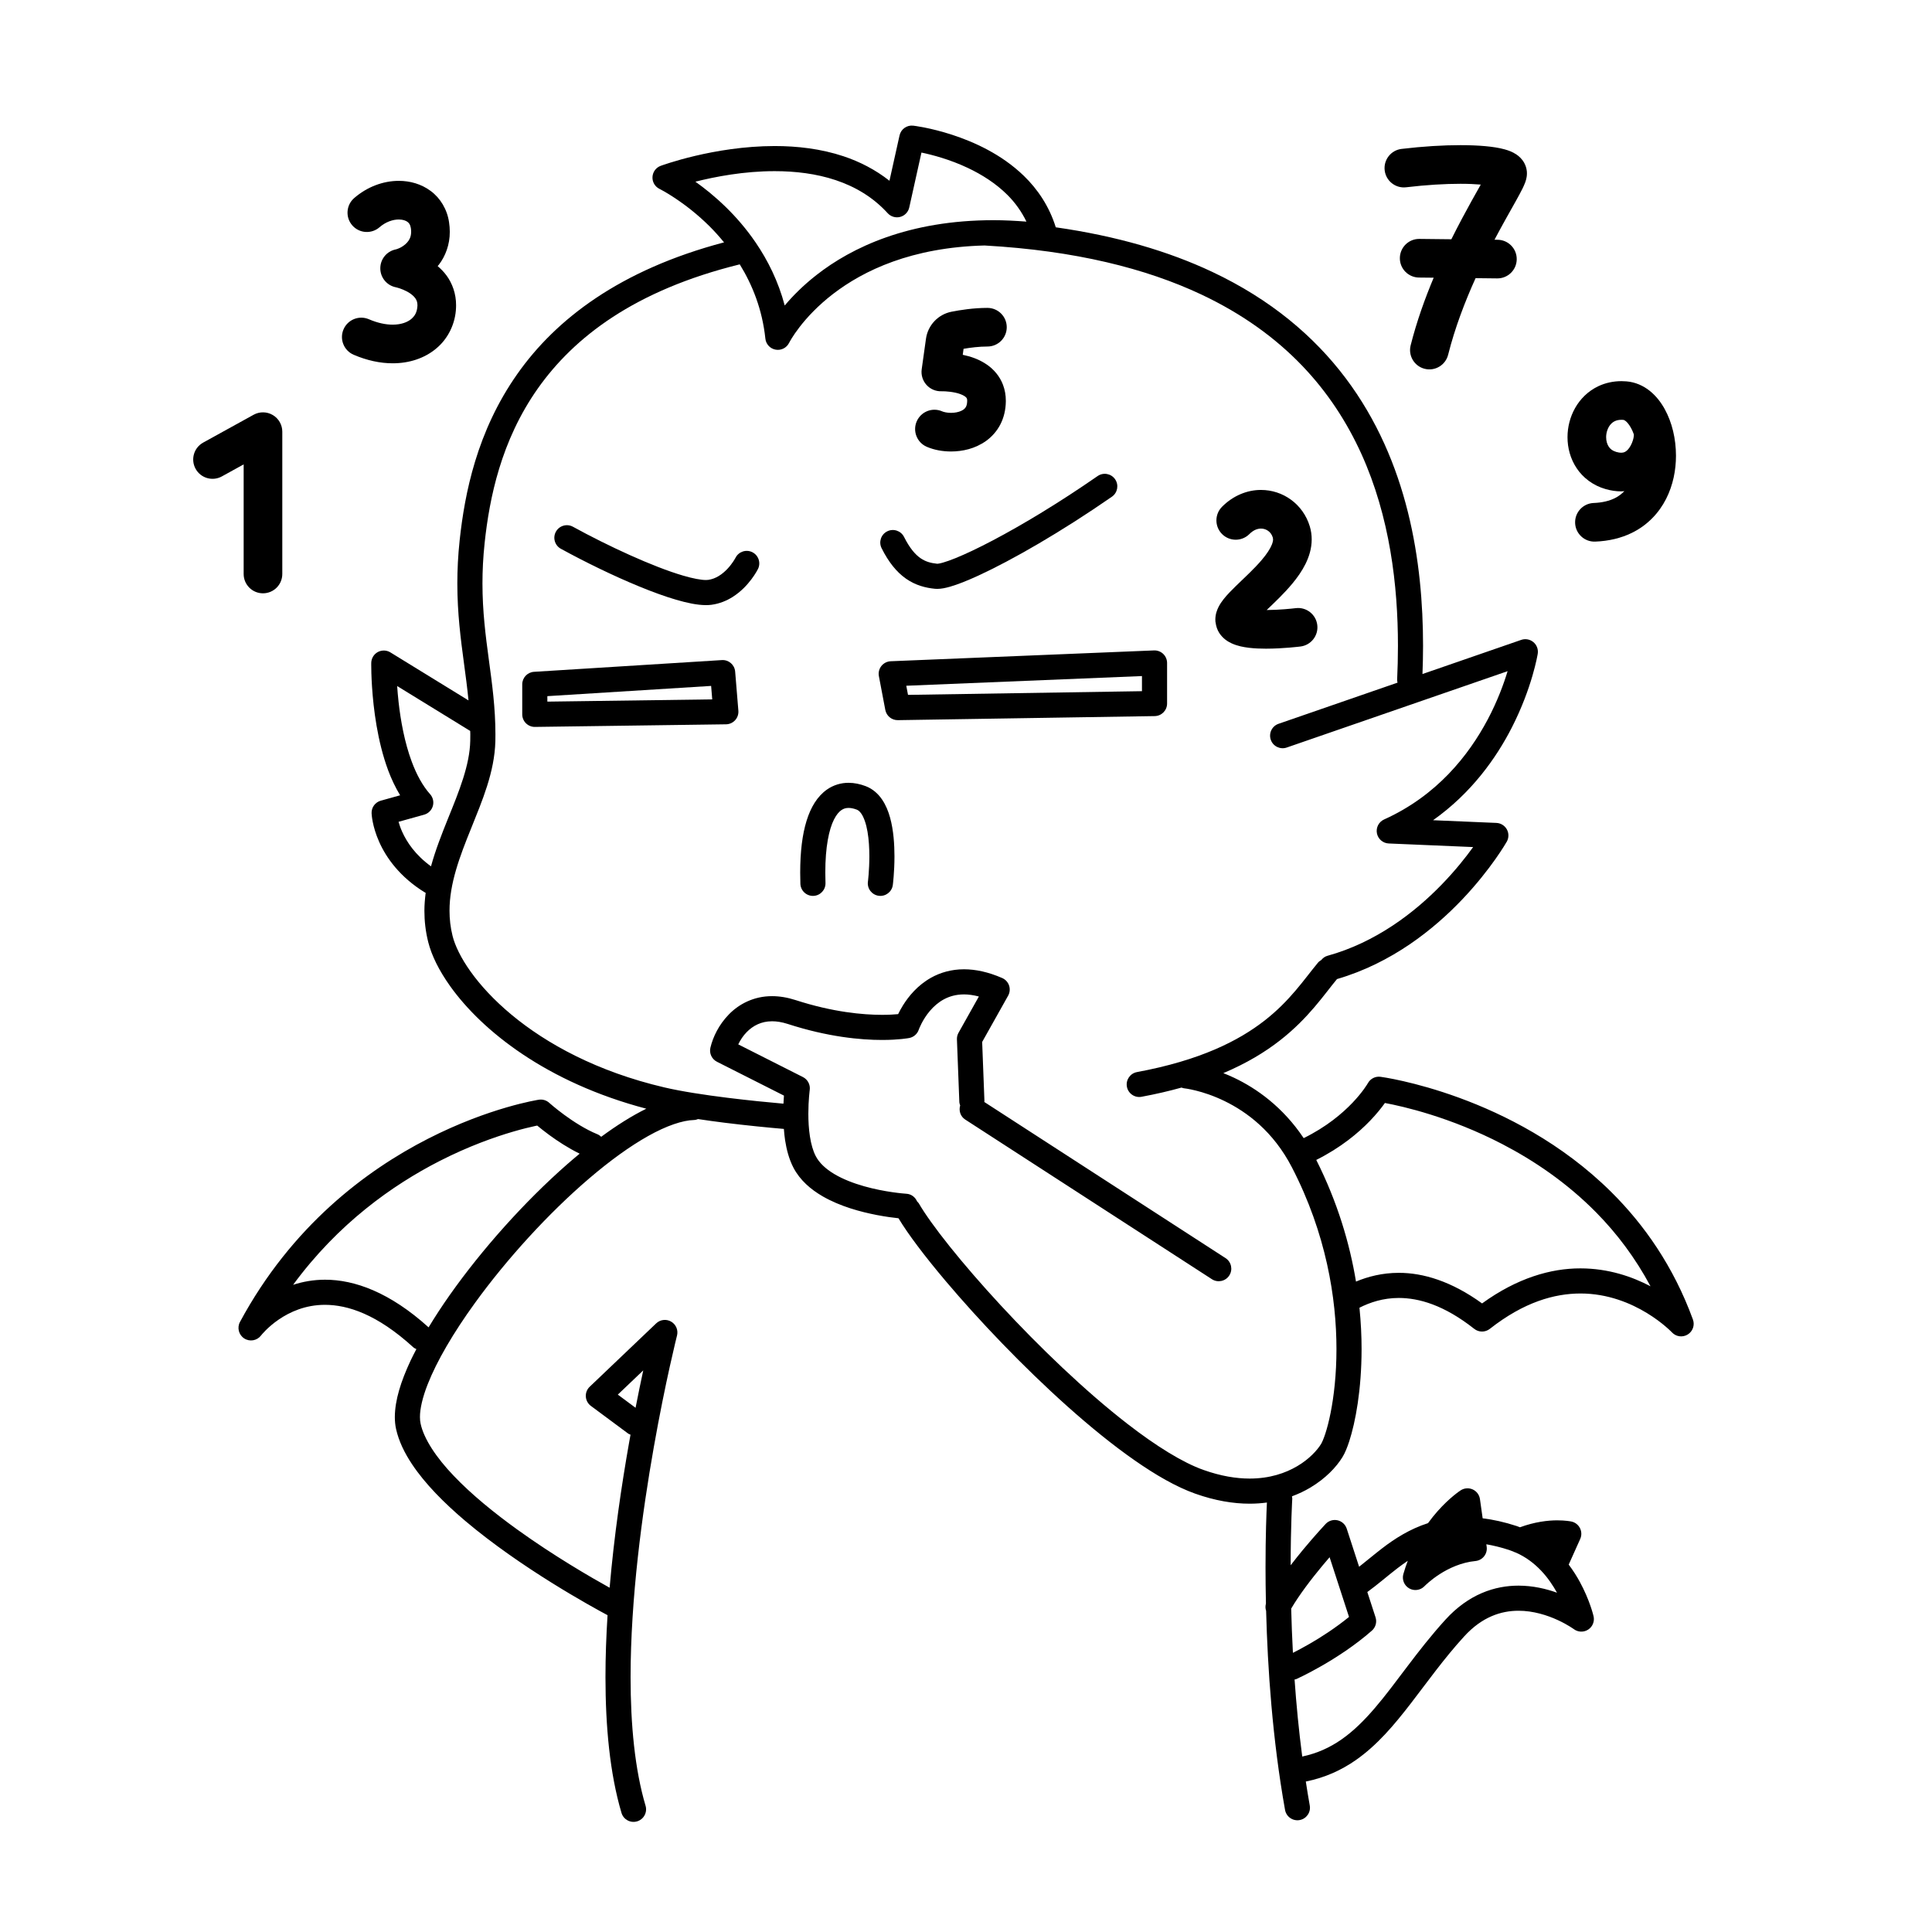 <svg width="200" height="200" viewBox="0 0 200 200" xmlns="http://www.w3.org/2000/svg"><g id="type=code, mode=dark"><g id="Group 432527109"><path id="Vector" d="M28.24 42.964C27.631 42.604 26.877 42.592 26.257 42.934L21.035 45.815C20.067 46.349 19.716 47.565 20.249 48.533C20.783 49.5 21.999 49.852 22.967 49.318L22.967 49.318L25.223 48.073L25.223 59.419C25.223 60.524 26.119 61.419 27.223 61.419C28.328 61.419 29.223 60.524 29.223 59.419L29.223 44.686C29.223 43.978 28.85 43.324 28.24 42.964Z"/><path id="Vector_2" d="M45.306 27.546C45.352 27.491 45.401 27.444 45.445 27.385C46.1 26.524 46.569 25.333 46.562 23.994C46.562 23.667 46.536 23.331 46.483 22.989C46.288 21.667 45.571 20.494 44.589 19.772C43.609 19.04 42.437 18.722 41.282 18.722C39.667 18.725 38.023 19.329 36.663 20.505C35.83 21.23 35.741 22.493 36.465 23.327C37.19 24.161 38.453 24.249 39.287 23.525L39.287 23.525C39.925 22.965 40.689 22.718 41.282 22.722C41.71 22.722 42.019 22.842 42.189 22.972C42.357 23.112 42.46 23.227 42.53 23.604C42.553 23.749 42.562 23.878 42.562 23.994C42.56 24.306 42.501 24.517 42.411 24.71C42.279 24.994 42.039 25.254 41.737 25.461C41.446 25.667 41.085 25.798 40.956 25.821C40.022 26.018 39.361 26.84 39.369 27.794C39.377 28.743 40.046 29.551 40.975 29.738L40.975 29.738L41.096 29.768C41.375 29.836 42.075 30.08 42.54 30.433C42.776 30.606 42.948 30.791 43.05 30.964C43.151 31.142 43.209 31.301 43.214 31.598L43.212 31.67C43.175 32.305 42.966 32.679 42.584 33.016C42.197 33.342 41.559 33.607 40.65 33.609C39.958 33.609 39.119 33.45 38.19 33.049C37.175 32.612 35.999 33.081 35.562 34.096C35.125 35.11 35.594 36.287 36.608 36.723C37.983 37.314 39.35 37.608 40.65 37.608C42.341 37.61 43.937 37.102 45.158 36.077C46.382 35.063 47.154 33.507 47.209 31.828L47.209 31.815L47.213 31.598C47.221 30.408 46.814 29.327 46.238 28.538C45.949 28.142 45.631 27.828 45.306 27.546Z"/><path id="Vector_3" d="M102.218 35.872C103.323 35.872 104.218 34.977 104.218 33.873C104.218 32.768 103.323 31.873 102.218 31.873V31.873C100.756 31.875 99.399 32.093 98.499 32.27C97.111 32.544 96.051 33.67 95.856 35.068L95.414 38.23C95.332 38.817 95.517 39.414 95.917 39.853C96.314 40.289 96.887 40.527 97.475 40.503V40.505L97.544 40.504C97.816 40.496 98.795 40.554 99.433 40.805C99.755 40.924 99.96 41.073 100.026 41.154L100.091 41.256C100.104 41.293 100.122 41.352 100.123 41.484V41.506C100.116 41.82 100.058 41.989 99.999 42.105C99.909 42.273 99.788 42.396 99.514 42.529C99.248 42.656 98.844 42.741 98.449 42.739C98.062 42.742 97.684 42.653 97.525 42.58C96.51 42.142 95.334 42.61 94.896 43.625C94.459 44.639 94.927 45.816 95.941 46.253C96.726 46.587 97.564 46.734 98.449 46.738C99.634 46.732 100.931 46.465 102.093 45.633C102.667 45.218 103.191 44.645 103.554 43.941C103.919 43.237 104.112 42.418 104.123 41.562V41.503L104.123 41.484C104.124 40.908 104.024 40.343 103.828 39.831C103.486 38.926 102.862 38.238 102.222 37.786C101.344 37.167 100.446 36.894 99.663 36.729L99.749 36.108C100.46 35.986 101.368 35.871 102.218 35.872Z"/><path id="Vector_4" d="M134.13 62.957L134.071 62.963C133.778 62.999 132.41 63.146 131.125 63.15C131.935 62.375 132.923 61.452 133.807 60.384C134.307 59.777 134.776 59.122 135.145 58.378C135.511 57.638 135.785 56.787 135.787 55.838C135.787 55.396 135.725 54.936 135.588 54.486C135.245 53.348 134.546 52.388 133.651 51.735C132.757 51.079 131.667 50.718 130.538 50.719C129.115 50.712 127.642 51.313 126.508 52.458C125.727 53.239 125.727 54.505 126.508 55.286C127.289 56.067 128.556 56.067 129.337 55.286L129.336 55.285C129.796 54.836 130.189 54.725 130.538 54.718C130.816 54.719 131.074 54.806 131.286 54.961C131.497 55.118 131.663 55.332 131.76 55.646L131.787 55.838C131.787 55.954 131.76 56.125 131.668 56.362C131.511 56.775 131.138 57.353 130.627 57.952C129.863 58.858 128.827 59.803 127.923 60.681C127.469 61.125 127.046 61.549 126.668 62.025C126.48 62.267 126.3 62.521 126.136 62.845C125.979 63.167 125.816 63.577 125.811 64.145L125.821 64.321L125.817 64.321C125.818 64.329 125.822 64.337 125.822 64.345L125.826 64.416L125.836 64.415C125.879 64.818 126.018 65.224 126.225 65.537C126.626 66.136 127.115 66.421 127.522 66.611C128.146 66.887 128.713 66.985 129.299 67.06C129.881 67.129 130.472 67.151 131.052 67.151C132.869 67.149 134.583 66.93 134.629 66.925C135.724 66.787 136.501 65.787 136.363 64.692C136.225 63.596 135.225 62.819 134.13 62.957Z"/><path id="Vector_5" d="M158.057 17.728C158.026 17.414 157.924 17.116 157.795 16.877C157.545 16.425 157.242 16.175 156.988 15.998C156.537 15.698 156.157 15.575 155.753 15.459C155.153 15.295 154.499 15.198 153.739 15.128C152.981 15.06 152.127 15.026 151.186 15.026C149.412 15.026 147.331 15.148 145.091 15.415C143.994 15.546 143.211 16.541 143.342 17.638C143.473 18.735 144.469 19.518 145.566 19.387L145.566 19.387C147.655 19.137 149.595 19.026 151.186 19.026C151.992 19.025 152.697 19.058 153.288 19.108C153.003 19.617 152.669 20.207 152.295 20.881C151.682 21.987 150.972 23.308 150.245 24.768L146.934 24.732C145.83 24.72 144.925 25.606 144.913 26.71C144.901 27.815 145.786 28.72 146.891 28.732L148.414 28.748C147.505 30.914 146.657 33.269 146.03 35.749C145.759 36.821 146.409 37.908 147.48 38.178C148.551 38.448 149.638 37.799 149.909 36.728C150.614 33.925 151.654 31.219 152.752 28.795L154.989 28.82C156.094 28.831 156.999 27.946 157.011 26.841C157.023 25.737 156.137 24.832 155.033 24.82L154.71 24.816C155.541 23.244 156.305 21.911 156.88 20.881C157.173 20.355 157.417 19.911 157.612 19.514C157.71 19.313 157.796 19.126 157.877 18.912C157.917 18.804 157.956 18.689 157.992 18.544C158.027 18.396 158.065 18.223 158.067 17.95L158.061 17.781L158.057 17.728Z"/><path id="Vector_6" d="M170.782 40.462C170.134 39.941 169.295 39.551 168.365 39.479C168.194 39.465 168.024 39.457 167.855 39.457C167.001 39.456 166.182 39.639 165.467 39.976C164.39 40.482 163.573 41.315 163.051 42.245C162.526 43.178 162.269 44.215 162.268 45.259C162.268 46.356 162.557 47.483 163.217 48.471C163.869 49.459 164.927 50.267 166.214 50.63L166.218 50.631C166.757 50.786 167.297 50.867 167.826 50.867C167.937 50.867 168.044 50.851 168.154 50.844C167.874 51.124 167.562 51.377 167.16 51.574C166.609 51.842 165.908 52.033 164.979 52.069C163.875 52.111 163.014 53.04 163.056 54.144C163.098 55.248 164.027 56.108 165.131 56.067C166.541 56.014 167.815 55.705 168.911 55.171C170.562 54.372 171.757 53.069 172.476 51.641C173.201 50.208 173.496 48.658 173.497 47.169C173.491 45.425 173.102 43.752 172.326 42.339C171.933 41.634 171.437 40.986 170.782 40.462ZM169.139 45.014L169.139 45.014H169.139V45.014ZM169.139 45.009H169.138L169.139 45.027C169.141 45.09 169.115 45.329 169.038 45.577C168.927 45.958 168.7 46.367 168.484 46.578C168.375 46.688 168.277 46.754 168.183 46.796C168.087 46.838 167.992 46.865 167.826 46.867C167.704 46.867 167.54 46.848 167.321 46.786C166.903 46.658 166.711 46.487 166.54 46.245C166.375 46.003 166.267 45.651 166.267 45.259C166.263 44.763 166.451 44.251 166.718 43.947C166.851 43.791 166.996 43.678 167.17 43.596C167.344 43.515 167.552 43.459 167.855 43.457L168.037 43.465L168.045 43.466C168.082 43.471 168.138 43.475 168.289 43.59C168.508 43.755 168.854 44.209 169.095 44.862C169.112 44.904 169.124 44.953 169.139 44.997C169.14 45.001 169.139 45.005 169.139 45.009Z"/><path id="Vector_7" d="M168.363 39.478L168.365 39.479L168.371 39.479L168.363 39.478Z"/><path id="Vector_8" d="M166.795 123.394C161.67 118.314 155.718 115.349 151.05 113.64C146.379 111.932 142.98 111.479 142.912 111.47C142.38 111.399 141.863 111.66 141.604 112.13L141.603 112.13C141.554 112.219 139.652 115.516 134.956 117.818C132.802 114.59 130.068 112.667 127.759 111.573C127.371 111.389 126.999 111.232 126.639 111.09C129.048 110.072 130.953 108.912 132.493 107.71C135.488 105.378 137.101 102.916 138.406 101.353C144.092 99.695 148.441 96.189 151.385 93.094C154.382 89.936 155.944 87.191 155.981 87.129C156.204 86.736 156.207 86.252 155.988 85.857C155.769 85.462 155.357 85.207 154.906 85.188L148.35 84.909C152.317 82.103 154.887 78.481 156.506 75.31C158.62 71.169 159.17 67.763 159.186 67.676C159.258 67.225 159.088 66.767 158.738 66.474C158.389 66.18 157.908 66.091 157.477 66.24L147.254 69.775C147.29 68.828 147.314 67.859 147.314 66.858C147.312 58.235 145.802 47.79 139.303 39.15C136.056 34.836 131.562 31.003 125.476 28.138C120.993 26.026 115.644 24.439 109.293 23.53C108.615 21.347 107.41 19.58 105.99 18.204C103.671 15.96 100.825 14.692 98.562 13.952C96.297 13.215 94.599 13.016 94.54 13.009C93.877 12.932 93.265 13.367 93.121 14.018L92.077 18.712C90.615 17.562 89 16.737 87.337 16.182C84.977 15.395 82.522 15.118 80.196 15.118C73.885 15.125 68.472 17.144 68.392 17.168C67.903 17.349 67.571 17.802 67.545 18.323C67.519 18.844 67.805 19.326 68.274 19.555C68.352 19.592 70.863 20.856 73.446 23.42C73.953 23.923 74.458 24.489 74.953 25.09C64.15 27.942 57.529 33.063 53.56 38.704C49.352 44.669 48.103 51.115 47.586 55.907C47.414 57.511 47.343 58.997 47.343 60.393C47.343 63.49 47.691 66.136 48.026 68.629C48.204 69.946 48.375 71.221 48.499 72.506L40.412 67.534C40.017 67.291 39.515 67.279 39.108 67.501C38.7 67.724 38.441 68.153 38.432 68.618C38.431 68.625 38.43 68.692 38.43 68.81C38.431 69.519 38.466 72.116 38.98 75.118C39.239 76.619 39.617 78.223 40.186 79.754C40.521 80.65 40.931 81.517 41.421 82.328L39.417 82.887C38.839 83.048 38.446 83.585 38.467 84.186C38.473 84.304 38.528 85.522 39.251 87.147C39.969 88.769 41.383 90.794 44.003 92.399C44.023 92.411 44.045 92.411 44.066 92.422C43.989 93.033 43.935 93.651 43.934 94.284C43.934 95.339 44.053 96.421 44.329 97.522C44.684 98.922 45.443 100.461 46.598 102.084C49.923 106.738 56.613 112.065 66.906 114.772C65.402 115.514 63.835 116.502 62.237 117.68C62.123 117.572 61.991 117.477 61.836 117.414C60.624 116.92 59.349 116.098 58.405 115.403C57.931 115.055 57.538 114.74 57.266 114.514C57.13 114.401 57.025 114.311 56.955 114.25L56.877 114.181L56.855 114.162C56.566 113.9 56.172 113.782 55.787 113.841C55.692 113.857 50.673 114.63 44.304 117.883C37.939 121.133 30.207 126.892 24.843 136.846C24.521 137.443 24.714 138.19 25.286 138.557C25.855 138.922 26.613 138.787 27.022 138.248L27.023 138.248C27.049 138.212 27.701 137.388 28.847 136.604C29.997 135.817 31.608 135.075 33.645 135.075C35.986 135.08 39.02 136.038 42.766 139.456C42.867 139.549 42.986 139.605 43.104 139.66C42.893 140.065 42.681 140.471 42.496 140.864C41.502 142.999 40.882 144.935 40.873 146.689C40.873 147.117 40.912 147.536 41.004 147.945C41.286 149.199 41.875 150.404 42.654 151.576C44.019 153.625 45.98 155.591 48.155 157.437C53.928 162.32 61.256 166.329 62.893 167.204C62.757 169.352 62.678 171.504 62.678 173.619C62.68 178.702 63.123 183.568 64.336 187.669C64.54 188.358 65.263 188.751 65.951 188.547C66.64 188.343 67.032 187.619 66.829 186.931L66.828 186.931C65.722 183.205 65.276 178.546 65.278 173.619C65.276 165.484 66.476 156.619 67.681 149.81C68.282 146.404 68.884 143.51 69.335 141.471C69.561 140.451 69.749 139.645 69.88 139.095C69.945 138.82 69.996 138.609 70.031 138.468C70.066 138.326 70.084 138.257 70.084 138.257C70.226 137.693 69.981 137.108 69.479 136.815C68.977 136.522 68.347 136.596 67.926 136.997L61.046 143.554C60.766 143.819 60.621 144.189 60.645 144.575C60.669 144.959 60.858 145.309 61.168 145.539L65.032 148.406C65.106 148.46 65.191 148.481 65.271 148.518C65.221 148.796 65.171 149.072 65.12 149.357C64.345 153.747 63.571 158.978 63.108 164.361C61.155 163.278 57.325 161.06 53.547 158.337C51.167 156.623 48.811 154.708 46.983 152.788C45.146 150.875 43.877 148.941 43.541 147.377C43.498 147.185 43.473 146.956 43.473 146.689C43.469 145.855 43.734 144.671 44.273 143.304C45.211 140.904 46.949 137.944 49.151 134.905C52.452 130.34 56.797 125.571 61.024 121.965C63.136 120.162 65.22 118.649 67.101 117.598C68.979 116.541 70.661 115.971 71.855 115.942C72.001 115.938 72.135 115.895 72.264 115.846C73.161 115.981 74.075 116.108 74.987 116.222C77.303 116.511 79.547 116.728 81.147 116.866C81.177 117.252 81.212 117.644 81.273 118.04C81.424 119 81.671 119.97 82.126 120.858C82.818 122.191 83.946 123.139 85.162 123.844C86.994 124.898 89.091 125.452 90.753 125.776C91.695 125.958 92.486 126.058 93.011 126.113C94.015 127.781 95.718 130.033 97.901 132.62C101.327 136.673 105.893 141.478 110.529 145.615C112.848 147.684 115.183 149.585 117.414 151.144C119.647 152.703 121.766 153.923 123.721 154.62C125.779 155.351 127.668 155.661 129.366 155.661C129.988 155.661 130.583 155.618 131.151 155.541C131.102 156.571 131.007 158.96 131.007 162.234C131.007 163.386 131.02 164.65 131.049 166C130.983 166.255 130.982 166.512 131.068 166.753C131.222 172.629 131.715 180.027 133.027 187.362C133.153 188.069 133.828 188.539 134.535 188.413C135.242 188.287 135.713 187.611 135.586 186.905L135.586 186.904C135.438 186.077 135.304 185.249 135.177 184.421C135.18 184.42 135.182 184.421 135.185 184.421L135.185 184.421C137.163 184.026 138.864 183.243 140.346 182.209C142.574 180.655 144.318 178.576 146.042 176.344C147.764 174.109 149.468 171.707 151.551 169.422C152.512 168.367 153.475 167.711 154.418 167.305C155.36 166.901 156.291 166.745 157.195 166.744C158.732 166.742 160.191 167.216 161.254 167.707C161.785 167.95 162.216 168.195 162.507 168.375C162.652 168.464 162.763 168.538 162.834 168.586L162.91 168.639L162.925 168.65L162.925 168.65C163.362 168.974 163.955 168.992 164.411 168.693C164.868 168.395 165.089 167.843 164.965 167.311C164.947 167.237 164.578 165.657 163.542 163.752C163.228 163.175 162.842 162.569 162.392 161.967L163.584 159.311C163.745 158.951 163.734 158.538 163.555 158.187C163.375 157.835 163.047 157.585 162.66 157.506C162.591 157.492 162.052 157.385 161.195 157.385C160.239 157.385 158.869 157.543 157.348 158.103C157.238 158.063 157.133 158.016 157.021 157.98C155.756 157.566 154.581 157.308 153.484 157.174L153.204 155.188C153.142 154.749 152.86 154.371 152.457 154.187C152.054 154.003 151.583 154.037 151.211 154.278C151.138 154.326 150.081 155.017 148.822 156.435C148.499 156.799 148.163 157.213 147.827 157.675C145.934 158.286 144.392 159.274 143.082 160.28C142.213 160.951 141.433 161.61 140.695 162.191L139.413 158.247C139.27 157.809 138.909 157.481 138.46 157.38C138.011 157.28 137.544 157.423 137.229 157.759C137.217 157.772 136.165 158.892 134.883 160.435C134.472 160.931 134.04 161.476 133.608 162.035C133.611 159.952 133.651 158.238 133.692 157.044C133.713 156.428 133.734 155.949 133.75 155.624C133.766 155.3 133.776 155.137 133.776 155.137C133.781 155.053 133.753 154.978 133.743 154.898C134.431 154.644 135.062 154.342 135.627 154.006C137.233 153.05 138.336 151.874 138.977 150.832C139.238 150.399 139.45 149.881 139.672 149.207C140.321 147.204 140.947 143.871 140.95 139.659C140.95 138.314 140.883 136.878 140.731 135.374C141.817 134.825 143.169 134.365 144.805 134.364C146.887 134.37 149.471 135.085 152.613 137.562C153.084 137.935 153.752 137.935 154.224 137.564C157.773 134.778 160.916 133.908 163.604 133.902C166.436 133.9 168.815 134.905 170.498 135.931C171.337 136.443 171.997 136.956 172.439 137.335C172.66 137.524 172.827 137.679 172.935 137.784L173.053 137.9L173.077 137.926L173.078 137.927C173.501 138.38 174.18 138.473 174.709 138.149C175.238 137.825 175.463 137.177 175.25 136.595C173.249 131.112 170.21 126.78 166.795 123.394ZM63.957 144.37L66.589 141.862C66.348 142.978 66.078 144.278 65.794 145.734L63.957 144.37ZM58.705 120.533C54.292 124.406 49.894 129.332 46.561 134.057C45.762 135.191 45.029 136.312 44.368 137.407C40.362 133.783 36.704 132.47 33.645 132.475C32.423 132.475 31.324 132.686 30.344 133.002C35.002 126.66 40.643 122.675 45.487 120.198C48.498 118.659 51.194 117.708 53.127 117.144C54.093 116.862 54.868 116.677 55.396 116.564C55.477 116.546 55.541 116.533 55.611 116.519C55.915 116.772 56.345 117.116 56.866 117.499C57.718 118.123 58.809 118.841 60.006 119.428C59.573 119.787 59.139 120.153 58.705 120.533ZM142.396 167.424L141.545 164.807C142.626 164.025 143.621 163.142 144.666 162.342C145.016 162.073 145.371 161.817 145.733 161.574C145.567 162.014 145.41 162.467 145.274 162.949C145.112 163.523 145.365 164.138 145.884 164.432C146.402 164.726 147.058 164.627 147.468 164.196L147.468 164.196C147.494 164.169 148.08 163.569 149.031 162.959C149.982 162.346 151.285 161.735 152.739 161.596C153.094 161.561 153.414 161.387 153.635 161.106C153.856 160.826 153.95 160.474 153.9 160.12L153.864 159.864C154.594 159.99 155.369 160.175 156.215 160.452L156.222 160.454C156.372 160.502 156.51 160.558 156.649 160.614C156.73 160.661 156.821 160.691 156.913 160.721L156.926 160.727C157.961 161.181 158.82 161.841 159.538 162.596C160.221 163.313 160.755 164.113 161.181 164.877C160.055 164.472 158.699 164.147 157.195 164.145C155.988 164.144 154.688 164.359 153.392 164.917C152.095 165.472 150.812 166.368 149.628 167.672C146.677 170.916 144.539 174.237 142.32 176.819C141.212 178.112 140.091 179.219 138.861 180.075C137.663 180.907 136.362 181.505 134.806 181.837C134.45 179.11 134.194 176.423 134.013 173.86C134.074 173.843 134.137 173.845 134.198 173.818L134.197 173.818C134.256 173.786 138.516 171.878 142.019 168.801C142.408 168.459 142.556 167.916 142.396 167.424ZM136.883 162.096C137.149 161.776 137.402 161.479 137.64 161.203L139.65 167.384C138.256 168.519 136.745 169.495 135.524 170.194C134.846 170.583 134.265 170.888 133.842 171.101C133.757 169.497 133.699 167.963 133.663 166.523C134.478 165.12 135.766 163.438 136.883 162.096ZM71.987 18.808C74.037 18.29 77.035 17.714 80.196 17.718C82.315 17.717 84.498 17.974 86.512 18.648C88.529 19.324 90.371 20.402 91.896 22.073C92.222 22.431 92.722 22.578 93.191 22.453C93.66 22.328 94.02 21.952 94.125 21.479L95.389 15.793C96.516 16.029 98.328 16.503 100.186 17.382C101.629 18.063 103.092 18.982 104.297 20.186C105.083 20.973 105.744 21.889 106.257 22.942C105.09 22.853 103.952 22.794 102.874 22.794C94.075 22.787 88.162 25.611 84.506 28.481C83.102 29.581 82.03 30.679 81.234 31.625C80.567 29.11 79.481 26.947 78.237 25.122C78.234 25.118 78.233 25.115 78.23 25.112C77.255 23.683 76.185 22.458 75.14 21.439C74.013 20.339 72.916 19.468 71.987 18.808ZM44.617 89.683C42.968 88.483 42.107 87.159 41.626 86.089C41.457 85.709 41.342 85.368 41.259 85.073L43.907 84.335C44.338 84.214 44.68 83.877 44.805 83.447C44.931 83.018 44.825 82.549 44.526 82.216C43.755 81.356 43.115 80.172 42.623 78.847C41.881 76.859 41.471 74.573 41.261 72.677C41.194 72.076 41.148 71.52 41.114 71.018L48.676 75.667C48.677 75.788 48.686 75.903 48.686 76.025C48.686 76.241 48.684 76.459 48.68 76.678C48.632 79.186 47.535 81.892 46.352 84.799C45.726 86.358 45.084 87.981 44.617 89.683ZM137.741 146.269C137.57 147.127 137.38 147.849 137.2 148.402C137.023 148.951 136.841 149.347 136.759 149.476C136.371 150.116 135.534 151.044 134.301 151.77C133.065 152.501 131.438 153.059 129.366 153.061C127.984 153.061 126.397 152.81 124.591 152.17C122.45 151.416 119.669 149.689 116.743 147.421C112.343 144.02 107.565 139.419 103.576 135.106C101.58 132.949 99.78 130.862 98.318 129.037C96.858 127.214 95.733 125.639 95.115 124.571C95.068 124.49 94.997 124.437 94.937 124.37C94.749 123.932 94.338 123.607 93.831 123.577L93.816 123.576C93.625 123.564 91.594 123.41 89.446 122.799C88.373 122.496 87.274 122.077 86.376 121.542C85.472 121.006 84.796 120.368 84.438 119.667C84.166 119.145 83.962 118.42 83.843 117.642C83.722 116.864 83.679 116.034 83.68 115.29C83.68 114.59 83.716 113.966 83.753 113.523C83.771 113.301 83.789 113.124 83.803 113.005L83.818 112.871L83.823 112.834C83.898 112.285 83.615 111.748 83.121 111.498L76.423 108.113C76.64 107.668 76.931 107.212 77.305 106.837C77.631 106.505 78.006 106.229 78.435 106.034C78.864 105.84 79.347 105.723 79.928 105.722C80.397 105.722 80.935 105.801 81.553 106.001C85.722 107.351 89.113 107.656 91.317 107.656C93.055 107.656 94.055 107.467 94.126 107.453C94.585 107.364 94.959 107.036 95.109 106.594L95.109 106.595C95.121 106.552 95.492 105.549 96.267 104.645C96.653 104.191 97.132 103.763 97.706 103.453C98.282 103.145 98.949 102.942 99.797 102.94C100.249 102.94 100.763 103.01 101.333 103.157L99.227 106.911C99.109 107.121 99.052 107.356 99.061 107.597L99.31 114.08C99.315 114.207 99.358 114.321 99.397 114.436C99.236 114.975 99.42 115.573 99.916 115.894L125.457 132.423C126.059 132.813 126.864 132.64 127.254 132.038C127.645 131.435 127.472 130.63 126.869 130.24L101.893 114.076C101.894 114.043 101.91 114.014 101.909 113.98L101.908 113.98L101.673 107.863L104.361 103.073C104.54 102.753 104.576 102.37 104.46 102.023C104.343 101.675 104.082 101.391 103.746 101.245C102.311 100.62 100.992 100.34 99.797 100.34C98.472 100.338 97.316 100.69 96.382 101.214C94.977 102.003 94.065 103.136 93.489 104.052C93.272 104.398 93.103 104.717 92.974 104.983C92.583 105.021 92.026 105.056 91.317 105.056C89.351 105.056 86.239 104.785 82.354 103.527C81.505 103.252 80.693 103.122 79.928 103.122C78.025 103.115 76.48 103.953 75.45 105.015C74.409 106.084 73.808 107.344 73.541 108.455C73.403 109.039 73.684 109.642 74.22 109.913L81.154 113.417C81.135 113.66 81.117 113.939 81.103 114.252C79.55 114.116 77.454 113.909 75.308 113.642C72.955 113.35 70.541 112.982 68.785 112.57C61.817 110.94 56.574 108.054 52.947 105.039C51.133 103.532 49.726 101.992 48.714 100.574C47.701 99.159 47.091 97.856 46.85 96.889C46.63 96.007 46.534 95.144 46.534 94.284C46.527 91.477 47.591 88.661 48.763 85.772C49.92 82.885 51.195 79.937 51.279 76.736L51.279 76.733C51.284 76.494 51.286 76.258 51.286 76.025C51.286 73.243 50.938 70.766 50.603 68.282C50.268 65.794 49.944 63.295 49.944 60.393C49.944 59.085 50.01 57.695 50.172 56.185C50.666 51.587 51.851 45.633 55.684 40.203C59.42 34.924 65.671 30.056 76.579 27.366C77.882 29.479 78.91 32.021 79.231 35.053C79.291 35.631 79.724 36.095 80.297 36.197C80.867 36.298 81.431 36.011 81.688 35.492L81.689 35.492L81.691 35.489C81.727 35.415 83.019 32.897 86.262 30.41C89.403 28.006 94.358 25.603 101.94 25.412C101.943 25.412 101.944 25.414 101.946 25.414L101.946 25.414C111.313 25.942 118.643 27.793 124.368 30.49C132.95 34.543 137.968 40.471 140.928 46.983C143.879 53.494 144.716 60.611 144.715 66.858C144.715 68.07 144.683 69.25 144.631 70.386C144.627 70.485 144.658 70.574 144.674 70.667L136.82 73.383L132.355 74.927C131.676 75.161 131.316 75.902 131.551 76.581C131.785 77.259 132.525 77.619 133.204 77.385L133.204 77.384L137.67 75.84L156.066 69.48C155.668 70.793 155.021 72.569 154.006 74.483C152.039 78.19 148.746 82.367 143.28 84.832C142.732 85.079 142.424 85.674 142.538 86.263C142.652 86.853 143.159 87.29 143.759 87.316L152.499 87.688C151.745 88.734 150.652 90.12 149.234 91.579C146.451 94.448 142.446 97.557 137.411 98.946C137.145 99.019 136.941 99.185 136.777 99.382C136.653 99.456 136.534 99.539 136.437 99.655C134.975 101.416 133.572 103.574 130.896 105.659C128.224 107.736 124.27 109.762 117.699 110.982C116.993 111.113 116.526 111.791 116.657 112.497C116.788 113.203 117.466 113.669 118.172 113.539L118.172 113.538C119.667 113.262 121.039 112.94 122.311 112.585C122.391 112.609 122.464 112.648 122.55 112.656V112.657C122.568 112.657 124.442 112.852 126.752 113.974C129.067 115.101 131.806 117.116 133.734 120.835C137.295 127.714 138.35 134.412 138.35 139.659C138.35 142.289 138.084 144.552 137.741 146.269ZM163.604 131.302C160.555 131.296 157.059 132.294 153.424 134.93C150.245 132.627 147.31 131.76 144.805 131.764C143.085 131.764 141.596 132.157 140.372 132.668C139.725 128.739 138.461 124.447 136.259 120.076C138.787 118.811 140.608 117.29 141.828 116.021C142.528 115.294 143.031 114.651 143.366 114.181C145.225 114.526 150.134 115.637 155.533 118.445C158.785 120.135 162.208 122.435 165.261 125.538C167.359 127.671 169.276 130.192 170.861 133.156C168.983 132.169 166.519 131.303 163.604 131.302Z"/><path id="Vector_9" d="M74.727 68.332L55.281 69.547C54.596 69.589 54.062 70.158 54.062 70.844V73.951C54.062 74.298 54.202 74.632 54.45 74.876C54.697 75.12 55.033 75.255 55.38 75.25L75.157 74.98C75.519 74.975 75.858 74.822 76.102 74.554C76.345 74.287 76.465 73.934 76.436 73.574L76.103 69.523C76.045 68.815 75.435 68.287 74.727 68.332ZM56.662 72.632V72.065L73.616 71.006L73.73 72.399L56.662 72.632Z"/><path id="Vector_10" d="M120.816 72.83V68.631C120.816 68.279 120.67 67.937 120.416 67.693C120.162 67.449 119.814 67.317 119.462 67.332L92.206 68.452C91.829 68.468 91.475 68.648 91.241 68.943C91.007 69.238 90.911 69.624 90.982 69.994L91.647 73.493C91.765 74.114 92.313 74.56 92.945 74.55L119.536 74.13C120.246 74.119 120.816 73.54 120.816 72.83ZM118.216 71.551L93.997 71.933L93.817 70.988L118.216 69.986V71.551H118.216Z"/><path id="Vector_11" d="M77.882 57.164C77.242 56.844 76.464 57.102 76.141 57.74L76.14 57.74C76.137 57.749 75.833 58.323 75.314 58.875C75.055 59.152 74.745 59.422 74.406 59.627C74.067 59.833 73.706 59.975 73.309 60.029C73.248 60.037 73.171 60.042 73.079 60.042C72.607 60.047 71.739 59.892 70.709 59.586C67.589 58.675 62.917 56.509 59.31 54.528C58.68 54.183 57.89 54.414 57.545 55.044C57.2 55.673 57.431 56.463 58.06 56.809L58.06 56.808C60.552 58.173 63.485 59.608 66.18 60.715C67.529 61.269 68.817 61.74 69.977 62.081C71.141 62.419 72.156 62.637 73.079 62.642C73.27 62.642 73.458 62.632 73.641 62.608L73.649 62.607C74.484 62.496 75.212 62.189 75.814 61.814C76.717 61.248 77.355 60.537 77.786 59.967C78.216 59.396 78.437 58.959 78.463 58.908C78.784 58.266 78.524 57.485 77.882 57.164Z"/><path id="Vector_12" d="M91.263 56.748C91.992 58.209 92.831 59.239 93.803 59.914C94.773 60.592 95.826 60.858 96.783 60.95C96.874 60.959 96.953 60.961 97.025 60.961C97.472 60.957 97.87 60.868 98.337 60.738C99.143 60.507 100.121 60.118 101.281 59.585C104.749 57.989 109.813 55.088 115.106 51.418C115.695 51.009 115.842 50.199 115.433 49.609C115.024 49.019 114.214 48.873 113.624 49.282C109.68 52.018 105.849 54.323 102.799 55.93C101.276 56.733 99.945 57.362 98.914 57.779C98.4 57.987 97.959 58.142 97.622 58.238C97.297 58.334 97.059 58.364 97.029 58.361C96.332 58.288 95.809 58.138 95.286 57.779C94.763 57.415 94.189 56.783 93.588 55.585C93.266 54.943 92.486 54.682 91.844 55.004C91.201 55.325 90.941 56.106 91.263 56.748L91.263 56.748Z"/><path id="Vector_13" d="M91.307 82.76C90.913 82.18 90.342 81.653 89.598 81.376C89.027 81.162 88.439 81.036 87.844 81.036C87.058 81.032 86.261 81.271 85.6 81.739C84.6 82.447 83.931 83.564 83.493 84.977C83.056 86.399 82.837 88.162 82.836 90.34C82.836 90.71 82.843 91.092 82.856 91.486C82.879 92.203 83.481 92.766 84.198 92.742C84.916 92.718 85.478 92.117 85.454 91.4L85.454 91.399C85.442 91.032 85.436 90.679 85.436 90.34C85.43 87.675 85.821 85.841 86.335 84.833C86.59 84.326 86.858 84.032 87.093 83.868C87.331 83.706 87.541 83.64 87.844 83.636C88.07 83.636 88.351 83.685 88.685 83.81C88.838 83.869 88.985 83.975 89.163 84.23C89.427 84.604 89.671 85.298 89.806 86.106C89.946 86.913 89.995 87.824 89.995 88.648C89.995 89.382 89.957 90.049 89.919 90.527C89.9 90.765 89.881 90.957 89.868 91.087L89.851 91.234L89.846 91.276C89.754 91.989 90.257 92.64 90.969 92.732C91.681 92.824 92.333 92.321 92.425 91.609C92.429 91.573 92.594 90.292 92.595 88.648C92.592 87.413 92.507 85.98 92.144 84.652C91.96 83.988 91.705 83.343 91.307 82.76Z"/><path id="Vector_14" d="M157.016 157.978L157.021 157.98L157.023 157.981L157.016 157.978Z"/></g></g></svg>